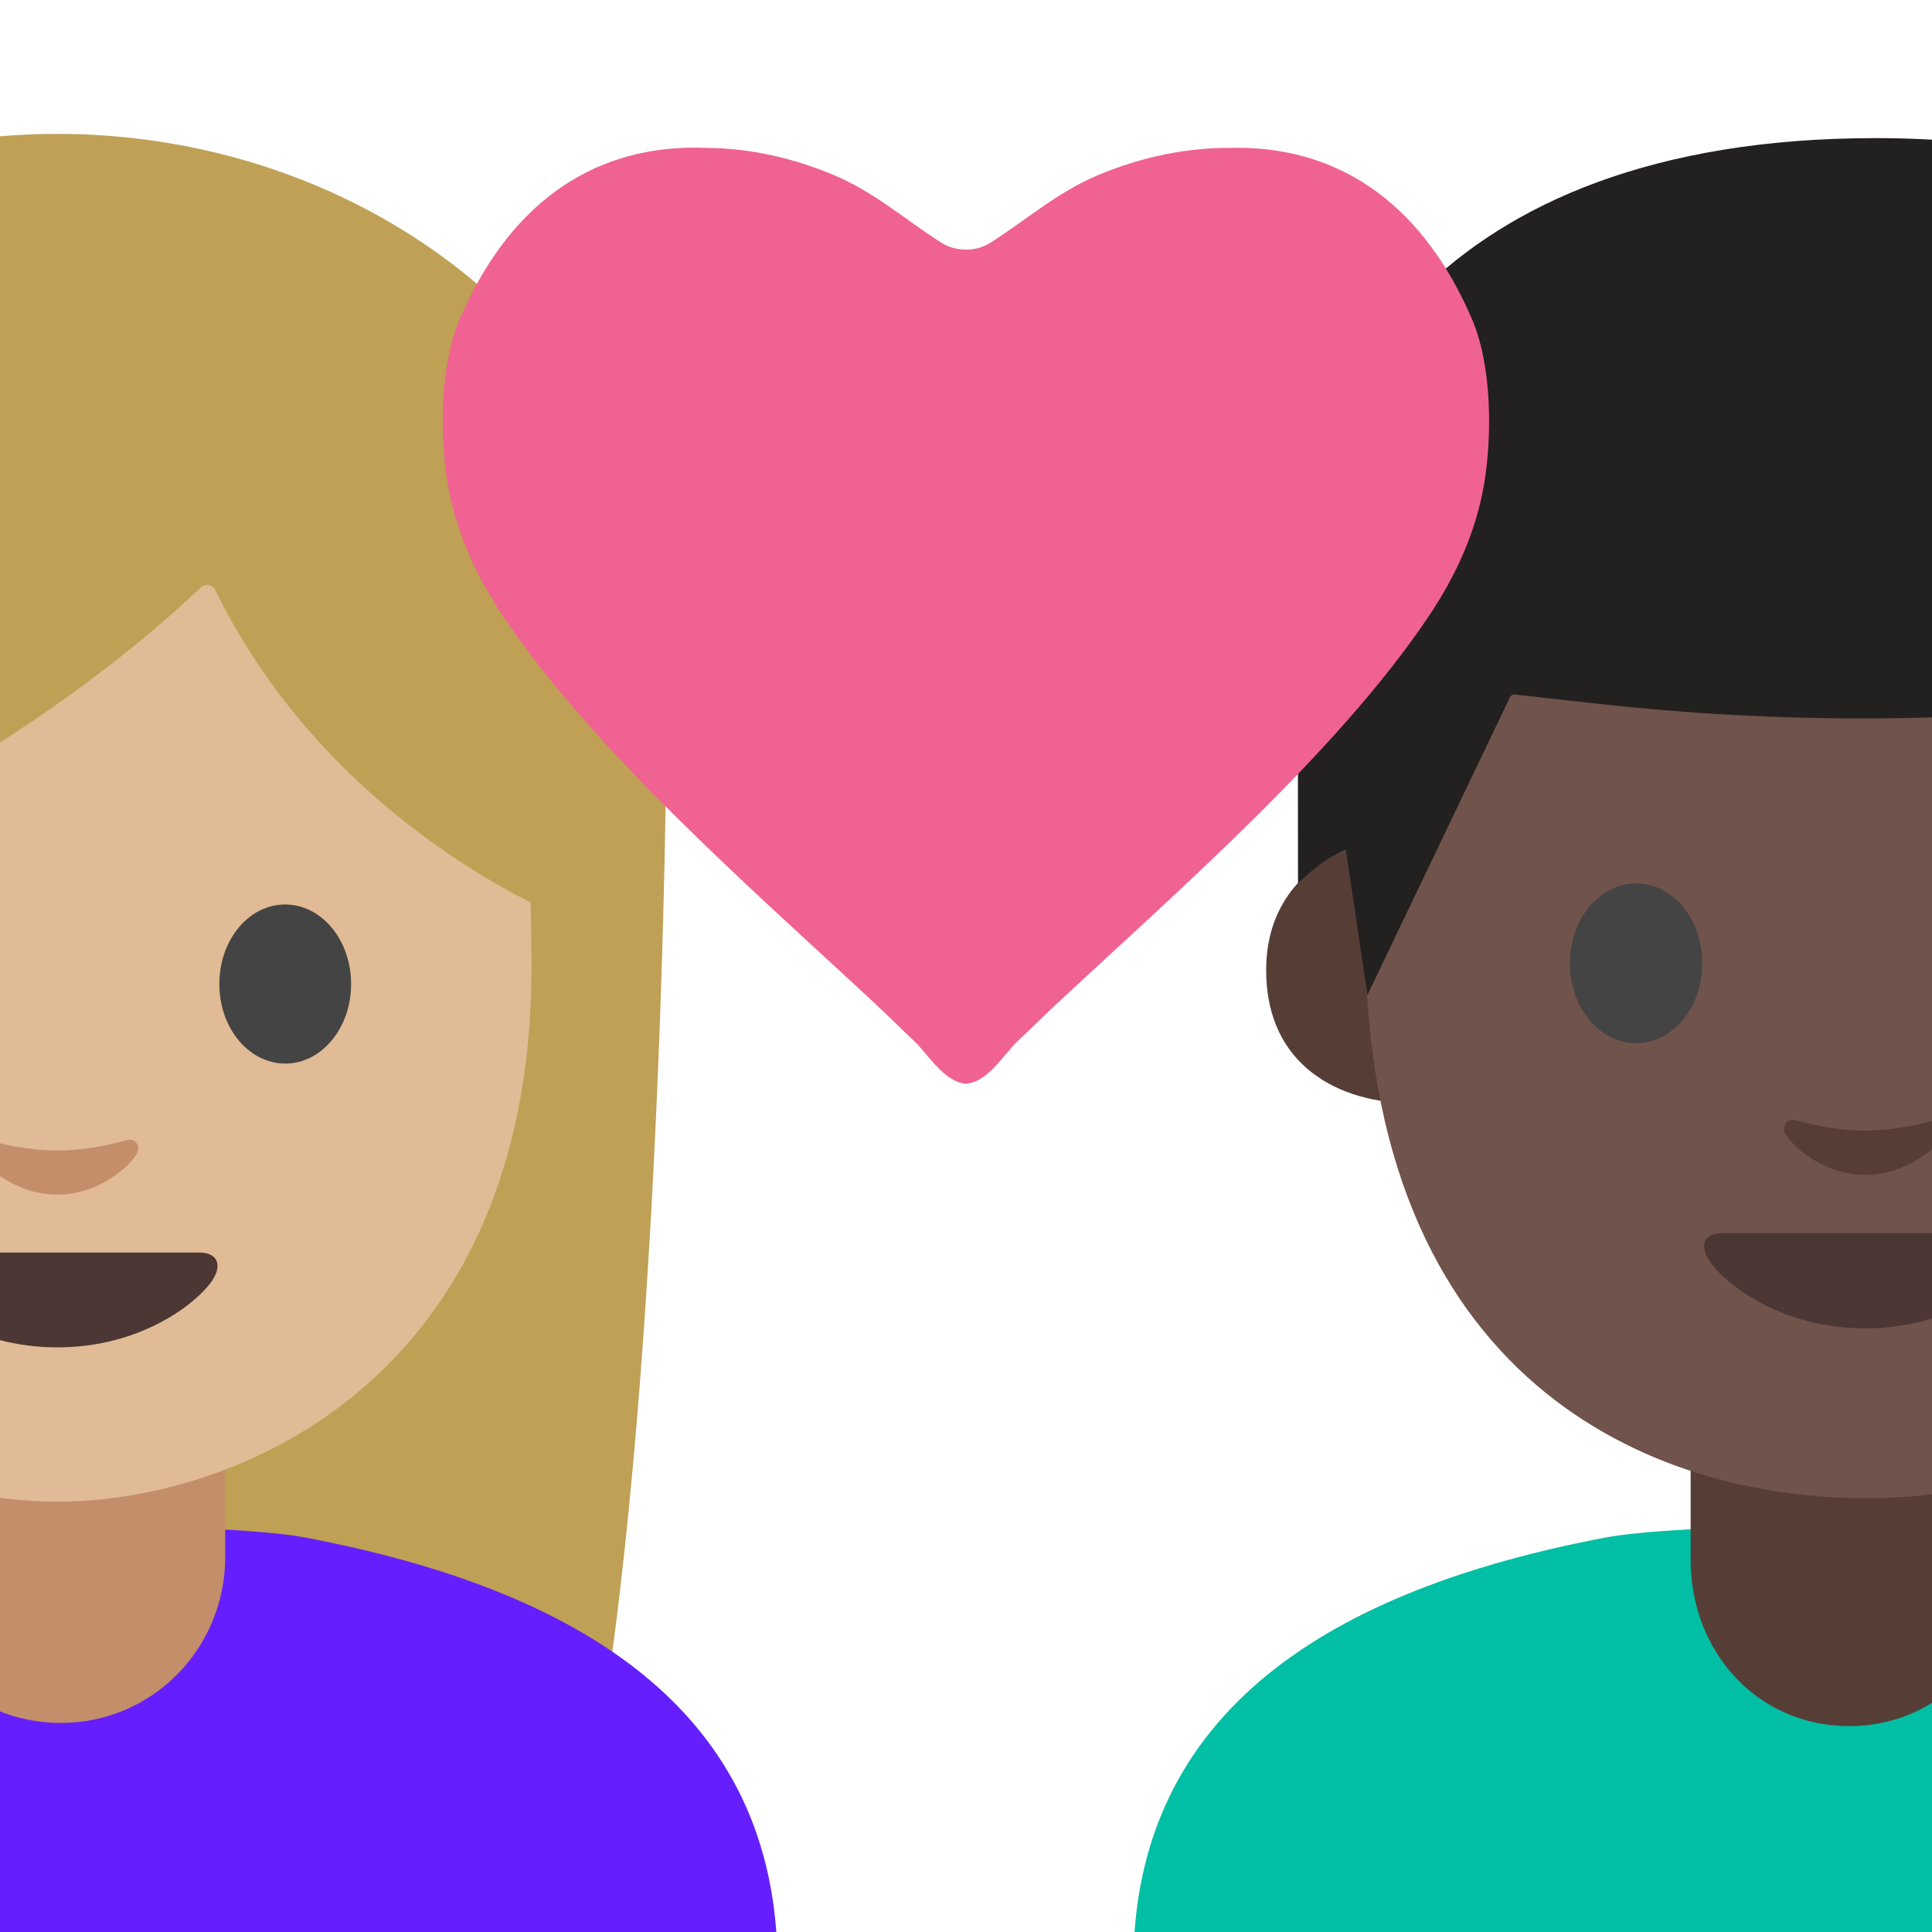 <?xml version='1.0' encoding='utf-8'?>
<svg xmlns="http://www.w3.org/2000/svg" width="100%" height="100%" viewBox="0 0 128 128" version="1.1" xml:space="preserve" style="fill-rule:evenodd;clip-rule:evenodd;stroke-linejoin:round;stroke-miterlimit:2;"><g transform="scale(0.24)"><g transform="matrix(4.167,0,0,4.167,0,0)"><clipPath id="_clip1"><rect x="0" y="0" width="128" height="128" /></clipPath><g clip-path="url(#_clip1)"><path d="M-36.84,45.53C-36.84,45.53 -36.84,94.25 -30.56,116.91C-27.46,128.07 -23.61,135.11 -14.34,128.15L21.6,127.79C30.85,134.85 37.48,128.08 39.47,116.62C44.18,89.55 44.18,45.53 44.18,45.53L-36.84,45.53Z" style="fill:#bfa055;fill-rule:nonzero;" /></g><clipPath id="_clip2"><rect x="0" y="0" width="128" height="128" /></clipPath><g clip-path="url(#_clip2)"><ellipse cx="3.79" cy="45.29" rx="40.51" ry="36.42" style="fill:#bfa055;" /></g><clipPath id="_clip3"><rect x="0" y="0" width="128" height="128" /></clipPath><g clip-path="url(#_clip3)"><path d="M20.24,101.86C14.54,100.78 -7.53,100.78 -13.23,101.86C-31.27,105.29 -44.49,113.25 -44.49,130.22L-44.49,188.05L3.51,188.06L51.51,188.05L51.51,130.22C51.5,113.25 38.28,105.29 20.24,101.86Z" style="fill:#651fff;fill-rule:nonzero;" /></g><clipPath id="_clip4"><rect x="0" y="0" width="128" height="128" /></clipPath><g clip-path="url(#_clip4)"><path d="M139.81,101.86C134.11,100.78 112.04,100.78 106.34,101.86C88.3,105.29 75.08,113.25 75.08,130.22L75.08,188.05L123.08,188.06L171.08,188.05L171.08,130.22C171.08,113.25 157.85,105.29 139.81,101.86Z" style="fill:#00bfa5;fill-rule:nonzero;" /></g><clipPath id="_clip5"><rect x="0" y="0" width="128" height="128" /></clipPath><g clip-path="url(#_clip5)"><path d="M122.5,114.35C116.42,114.35 112,109.42 112,103.34L112,93L133,93L133,103.34C133,109.42 128.58,114.35 122.5,114.35Z" style="fill:#563e37;" /></g><clipPath id="_clip6"><rect x="0" y="0" width="128" height="128" /></clipPath><g clip-path="url(#_clip6)"><path d="M4.02,114.14C-2.06,114.14 -6.88,109.21 -6.88,103.13L-6.88,93.63L14.92,93.63L14.92,103.13C14.92,109.21 10.1,114.14 4.02,114.14Z" style="fill:#c48e6a;" /></g><clipPath id="_clip7"><rect x="0" y="0" width="128" height="128" /></clipPath><g clip-path="url(#_clip7)"><path d="M3.79,17.65C-21.12,17.65 -27.63,36.96 -27.63,64.08C-27.63,91.2 -8.31,99.48 3.79,99.48C15.89,99.48 35.21,91.21 35.21,64.08C35.21,36.95 28.69,17.65 3.79,17.65Z" style="fill:#e0bb95;fill-rule:nonzero;" /></g><clipPath id="_clip8"><rect x="0" y="0" width="128" height="128" /></clipPath><g clip-path="url(#_clip8)"><path d="M-6.96,65.19C-6.96,68.1 -8.91,70.46 -11.32,70.46C-13.73,70.46 -15.69,68.1 -15.69,65.19C-15.69,62.27 -13.73,59.92 -11.32,59.92C-8.91,59.91 -6.96,62.27 -6.96,65.19M14.53,65.19C14.53,68.1 16.48,70.46 18.9,70.46C21.31,70.46 23.26,68.1 23.26,65.19C23.26,62.27 21.3,59.92 18.9,59.92C16.48,59.91 14.53,62.27 14.53,65.19" style="fill:#444;fill-rule:nonzero;" /></g><clipPath id="_clip9"><rect x="0" y="0" width="128" height="128" /></clipPath><g clip-path="url(#_clip9)"><path d="M13.29,38.92C9.98,42.1 -6.47,56.93 -29.14,60.8L-29.14,30.41C-29.14,30.41 -19.36,11 4.12,11C27.6,11 37.38,30.9 37.38,30.9L37.38,60.8C37.38,60.8 22,54.9 14.27,39.11C14.17,38.893 13.951,38.753 13.712,38.753C13.555,38.753 13.404,38.813 13.29,38.92Z" style="fill:#bfa055;fill-rule:nonzero;" /></g><clipPath id="_clip10"><rect x="0" y="0" width="128" height="128" /></clipPath><g clip-path="url(#_clip10)"><path d="M13.23,82.98L-5.65,82.98C-6.73,82.98 -7.2,83.71 -6.48,84.8C-5.48,86.33 -1.76,89.26 3.8,89.26C9.36,89.26 13.07,86.32 14.08,84.8C14.78,83.71 14.31,82.98 13.23,82.98Z" style="fill:#4c3734;fill-rule:nonzero;" /></g><clipPath id="_clip11"><rect x="0" y="0" width="128" height="128" /></clipPath><g clip-path="url(#_clip11)"><path d="M8.35,75.54C6.74,76 5.08,76.22 3.79,76.22C2.5,76.22 0.83,76 -0.77,75.54C-1.46,75.35 -1.73,76 -1.48,76.43C-0.97,77.33 1.08,79.14 3.79,79.14C6.5,79.14 8.55,77.33 9.06,76.43C9.31,76 9.04,75.34 8.35,75.54Z" style="fill:#c48e6a;fill-rule:nonzero;" /></g><g><clipPath id="_clip12"><rect x="0" y="0" width="128" height="128" /></clipPath><g clip-path="url(#_clip12)"><path d="M156.79,55.97C156.79,55.97 162.88,57.03 162.88,63.59C162.88,69.38 158.44,71.66 153.99,71.66L153.99,55.97L156.79,55.97ZM90.15,55.97C90.15,55.97 83.88,57.41 83.88,64.28C83.88,70.6 88.73,73.09 93.58,73.09L93.58,55.97L90.15,55.97Z" style="fill:#563e37;fill-rule:nonzero;" /></g></g><clipPath id="_clip13"><rect x="0" y="0" width="128" height="128" /></clipPath><g clip-path="url(#_clip13)"><path d="M123.57,13C97.32,13 90.44,33.35 90.44,61.94C90.44,91.59 109.5,99.25 123.57,99.25C137.43,99.25 156.7,91.8 156.7,61.94C156.7,33.35 149.82,13 123.57,13Z" style="fill:#70534a;fill-rule:nonzero;" /></g><clipPath id="_clip14"><rect x="0" y="0" width="128" height="128" /></clipPath><g clip-path="url(#_clip14)"><path d="M133.06,81.69L114.08,81.69C112.99,81.69 112.52,82.42 113.24,83.52C114.25,85.05 117.99,88 123.56,88C129.14,88 132.88,85.05 133.88,83.52C134.61,82.42 134.15,81.69 133.06,81.69Z" style="fill:#4c3734;fill-rule:nonzero;" /></g><clipPath id="_clip15"><rect x="0" y="0" width="128" height="128" /></clipPath><g clip-path="url(#_clip15)"><path d="M128.15,74.22C126.54,74.68 124.86,74.9 123.57,74.9C122.28,74.9 120.6,74.68 118.99,74.22C118.3,74.02 118.03,74.68 118.28,75.11C118.79,76.01 120.85,77.83 123.58,77.83C126.3,77.83 128.37,76.01 128.88,75.11C129.11,74.68 128.84,74.02 128.15,74.22Z" style="fill:#563e37;fill-rule:nonzero;" /></g><clipPath id="_clip16"><rect x="0" y="0" width="128" height="128" /></clipPath><g clip-path="url(#_clip16)"><path d="M112.77,63.82C112.77,66.74 110.81,69.11 108.39,69.11C105.97,69.11 104,66.74 104,63.82C104,60.89 105.97,58.52 108.39,58.52C110.82,58.52 112.77,60.89 112.77,63.82M134.36,63.82C134.36,66.74 136.32,69.11 138.75,69.11C141.17,69.11 143.13,66.74 143.13,63.82C143.13,60.89 141.16,58.52 138.75,58.52C136.32,58.52 134.36,60.89 134.36,63.82" style="fill:#444;fill-rule:nonzero;" /></g><clipPath id="_clip17"><rect x="0" y="0" width="128" height="128" /></clipPath><g clip-path="url(#_clip17)"><path d="M85.99,58.52C85.99,58.52 85.98,50.08 85.98,38.59C85.98,26.58 94.79,9.15 124.25,9.15C144.81,9.15 152.5,18.09 152.5,23.51C152.5,23.51 160.14,24.88 160.89,34.66C161.42,41.53 160.74,58.05 160.74,58.05C160.74,58.05 159.91,57.31 158.97,56.88C158.47,56.65 157.97,56.55 157.97,56.55L156.59,65.98L146.36,46.18C146.301,46.06 146.172,45.992 146.04,46.01L141.9,46.5C129.957,47.913 117.892,47.957 105.94,46.63L100.35,46.01C100.217,46 100.091,46.071 100.03,46.19L90.59,65.91L89.16,56.31C89.16,56.31 88.18,56.7 87.29,57.39C86.44,58.05 85.99,58.52 85.99,58.52Z" style="fill:#232020;fill-rule:nonzero;" /></g><g><path d="M33.36,40.87C39.43,49.91 50.25,59.29 58.05,66.56C58.88,67.34 59.71,68.17 60.55,68.96C61.45,69.79 62.54,71.7 63.99,71.79C65.45,71.7 66.53,69.8 67.43,68.96C68.28,68.17 69.1,67.34 69.94,66.56C77.74,59.28 88.56,49.9 94.62,40.87C96.44,38.17 97.77,35.27 98.32,32.06C98.86,28.84 98.83,24.21 97.52,21.15C94.41,13.9 89.12,9.75 81.85,9.79C81.58,9.8 81.32,9.8 81.04,9.8C78.19,9.85 75.43,10.49 72.81,11.57C70.01,12.75 68.08,14.51 65.6,16.09C64.66,16.69 63.32,16.68 62.38,16.09C59.89,14.51 57.97,12.74 55.17,11.57C52.55,10.48 49.79,9.84 46.94,9.8C46.68,9.79 46.4,9.79 46.13,9.78C38.85,9.74 33.56,13.89 30.46,21.14C29.14,24.21 29.12,28.83 29.66,32.05C30.21,35.27 31.56,38.17 33.36,40.87Z" style="fill:#f06292;fill-rule:nonzero;" /></g></g></g></svg>